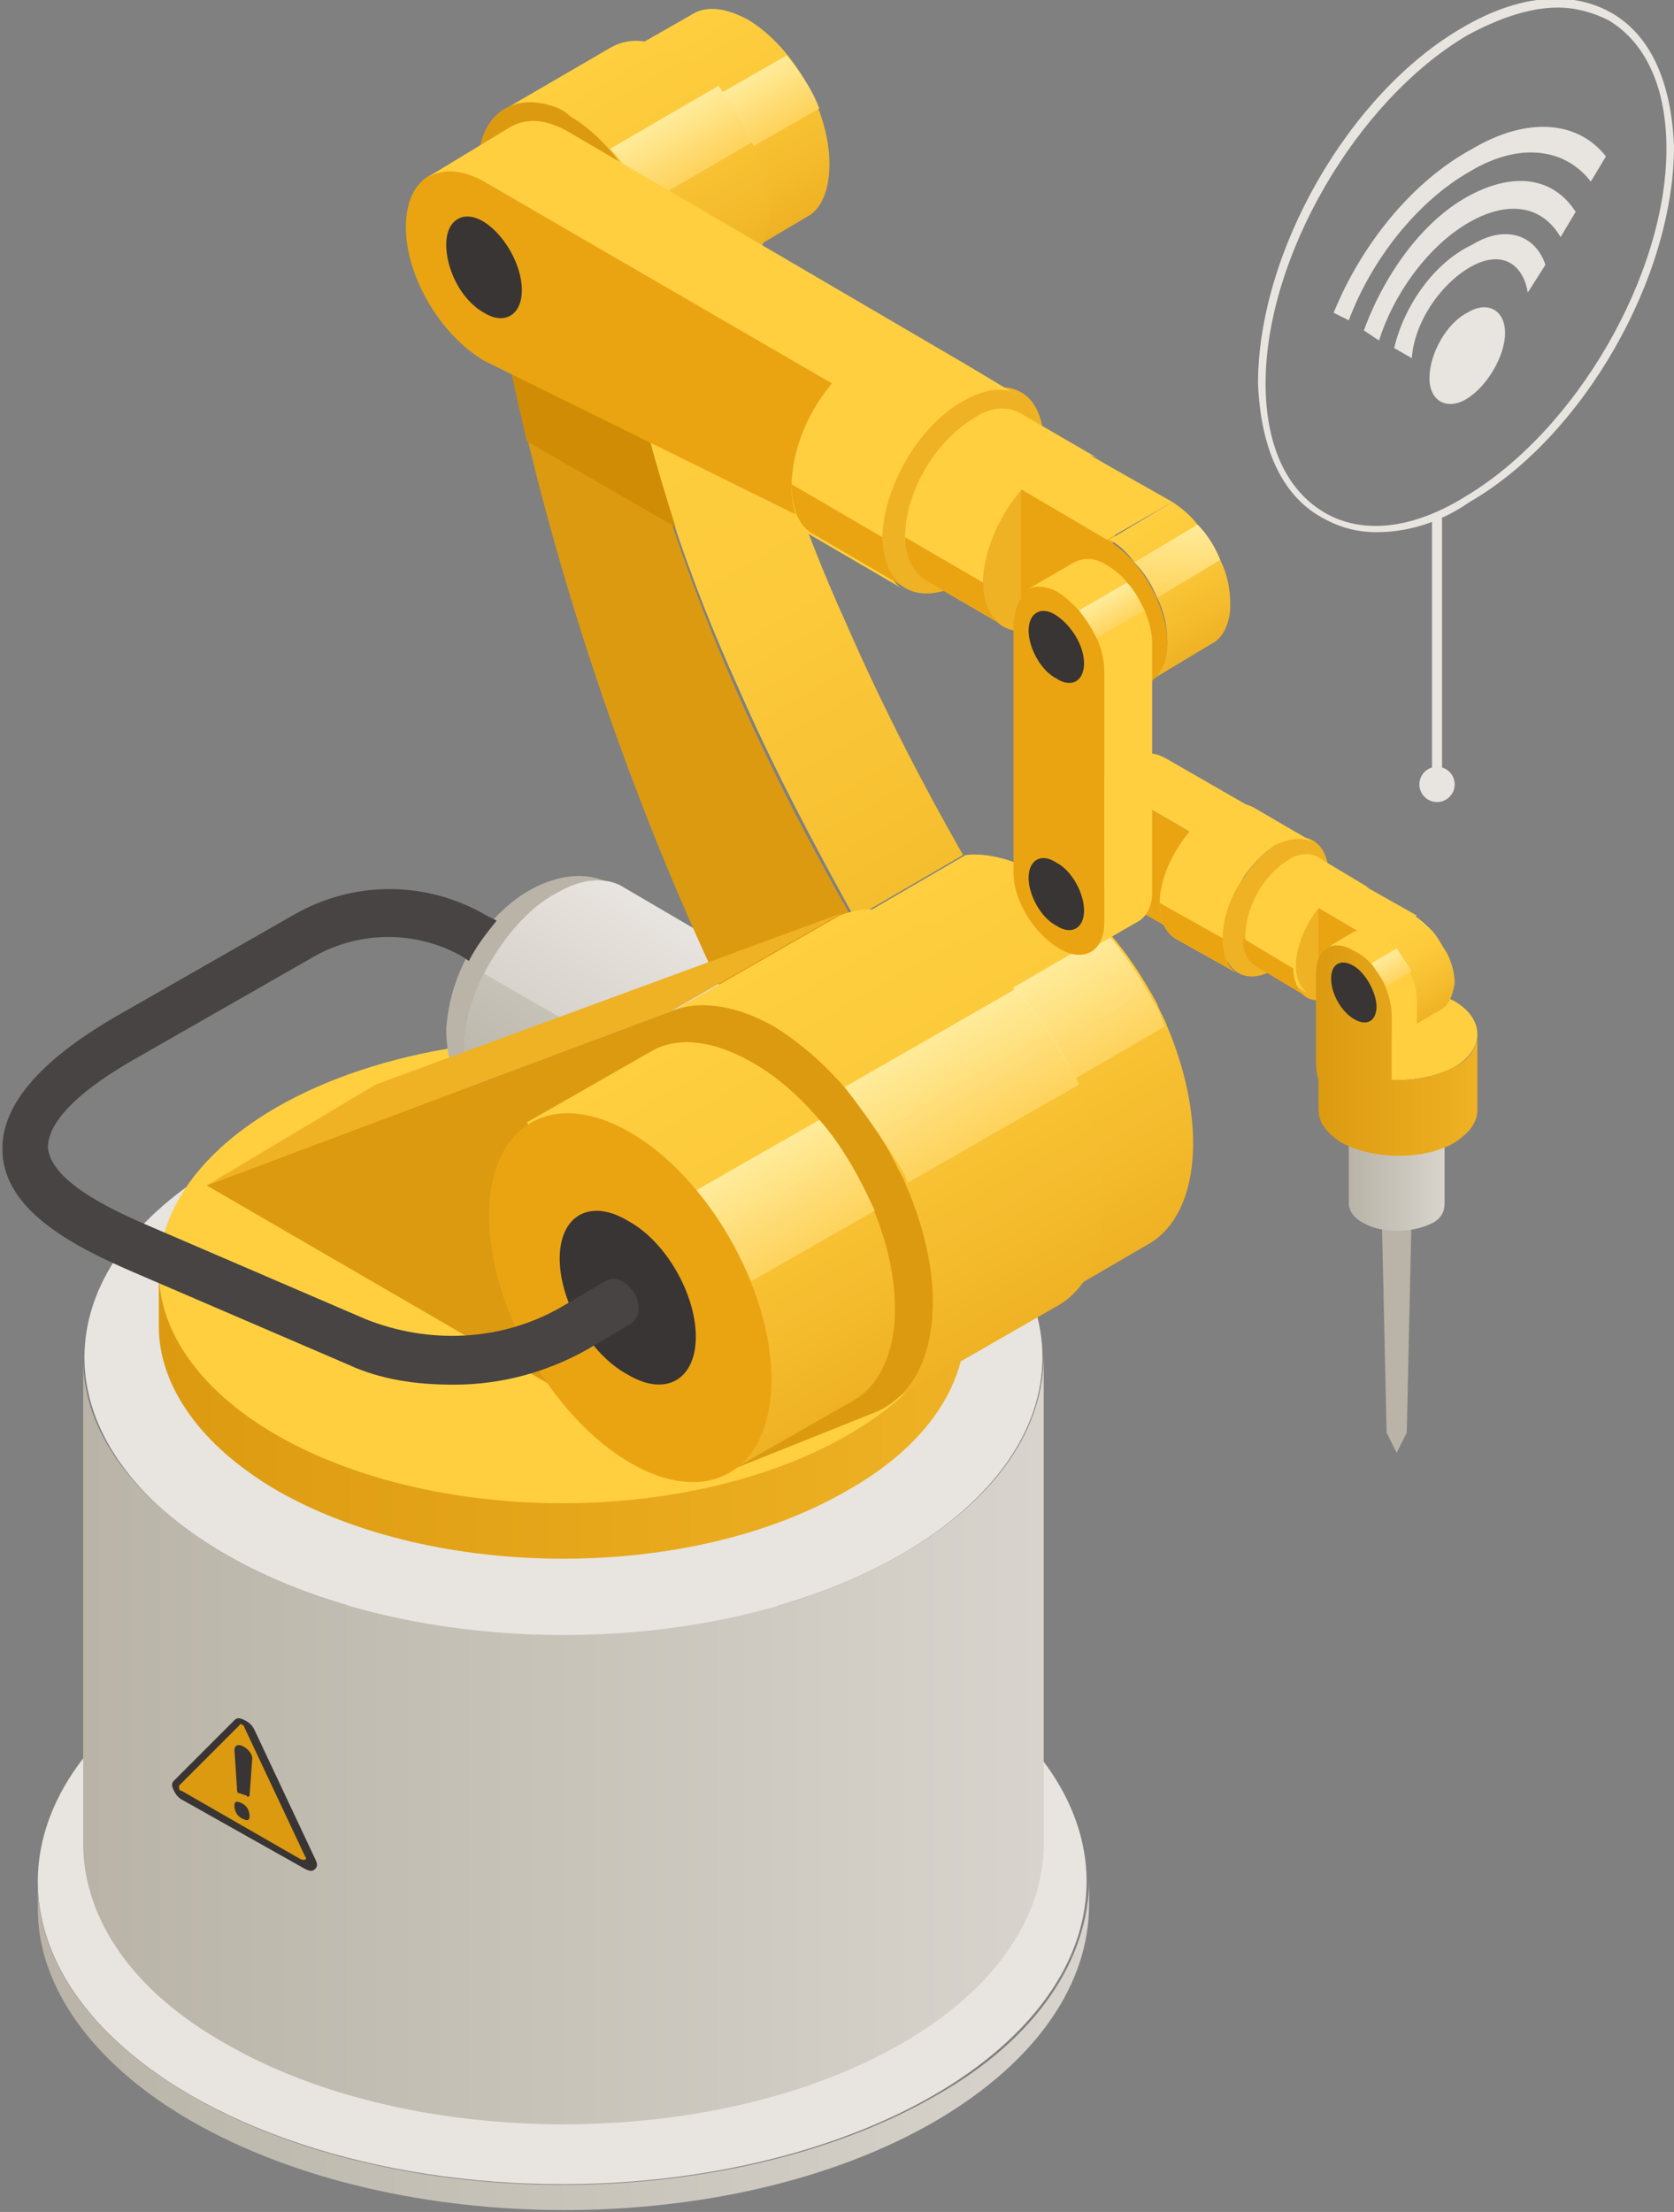 <svg version="1.1" xmlns="http://www.w3.org/2000/svg" xmlns:xlink="http://www.w3.org/1999/xlink" x="0px" y="0px"
	 viewBox="0 0 66.4 87.7" style="enable-background:new 0 0 66.4 87.7;" xml:space="preserve">
<rect x="0" y="0" width="66.4" height="87.7" fill="#808080" stroke="none"/>
<style type="text/css">
	.st01_1{fill:#E8E4DF;}
	.st11_1{fill:url(#Cylinder_body_1_);}
	.st21_1{fill:url(#Cylinder_body_2_);}
	.st31_1{fill:url(#SVGID_1_);}
	.st41_1{fill:#FFCF40;}
	.st51_1{fill:#B9B4A7;}
	.st61_1{fill:url(#SVGID_2_2_);}
	.st71_1{fill:#D1CCC3;}
	.st81_1{fill:url(#SVGID_3_);}
	.st91_1{fill:url(#SVGID_4_);}
	.st101_1{fill:url(#SVGID_5_);}
	.st111_1{fill:url(#SVGID_6_);}
	.st121_1{opacity:0.9;fill:url(#SVGID_7_);}
	.st131_1{fill:#DC9A11;}
	.st141_1{fill:#383534;}
	.st151_1{enable-background:new    ;}
	.st161_1{fill:url(#SVGID_8_);}
	.st171_1{fill:url(#SVGID_9_);}
	.st181_1{fill:url(#SVGID_10_);}
	.st191_1{fill:#D18C05;}
	.st201_1{opacity:0.9;fill:url(#SVGID_11_);}
	.st211_1{opacity:0.9;fill:url(#SVGID_12_);}
	.st221_1{fill:#EFB224;}
	.st231_1{fill:url(#SVGID_13_);}
	.st241_1{opacity:0.9;fill:url(#SVGID_14_);}
	.st251_1{fill:url(#SVGID_15_);}
	.st261_1{opacity:0.9;fill:url(#SVGID_16_);}
	.st271_1{fill:#EAA412;}
	.st281_1{fill:url(#SVGID_17_);}
	.st291_1{opacity:0.9;fill:url(#SVGID_18_);}
	.st301_1{opacity:0.9;fill:url(#SVGID_19_);}
	.st311_1{fill:#474443;}
	.st321_1{fill:url(#SVGID_20_);}
	.st331_1{fill:url(#Cylinder_body_3_1);}
	.st341_1{fill:url(#SVGID_21_);}
	.st351_1{fill:url(#SVGID_22_);}
	.st361_1{opacity:0.9;fill:url(#SVGID_23_);}
</style>
<g id="_x34__1_">
	<g id="_x34_">
		<g id="Axonometric_Cylinder_31_">
			<ellipse id="Cylinder_face_189_" class="st01_1" cx="22.3" cy="74.6" rx="20.8" ry="12"/>
			<linearGradient id="Cylinder_body_1_" gradientUnits="userSpaceOnUse" x1="1.502" y1="81.107" x2="43.157" y2="81.107">
				<stop  offset="0" style="stop-color:#B9B4A7"/>
				<stop  offset="1" style="stop-color:#D8D3CC"/>
			</linearGradient>
			<path id="Cylinder_body_161_" class="st11_1" d="M43.2,74.5v1c0,3.1-2,6.2-6.1,8.6c-8.1,4.7-21.3,4.7-29.5,0c-4-2.3-6.1-5.4-6.1-8.4
				v-1c0,3,2.1,6.1,6.1,8.4c8.1,4.7,21.3,4.7,29.5,0C41.2,80.8,43.2,77.6,43.2,74.5z"/>
		</g>
		<g id="Axonometric_Cylinder_30_">
			<path id="Cylinder_face_188_" class="st01_1" d="M35.8,61.6c-7.4,4.3-19.5,4.3-26.9,0c-7.4-4.3-7.4-11.3,0-15.5s19.5-4.3,26.9,0
				C43.2,50.3,43.2,57.3,35.8,61.6z"/>
			<linearGradient id="Cylinder_body_2_" gradientUnits="userSpaceOnUse" x1="3.295" y1="68.964" x2="41.364" y2="68.964">
				<stop  offset="0" style="stop-color:#B9B4A7"/>
				<stop  offset="1" style="stop-color:#D8D3CC"/>
			</linearGradient>
			<path id="Cylinder_body_160_" class="st21_1" d="M41.4,53.7v19.4c0,2.8-1.8,5.7-5.6,7.9c-7.4,4.3-19.5,4.3-26.9,0
				c-3.7-2.1-5.5-4.9-5.6-7.7V53.9c0,2.8,1.9,5.5,5.6,7.7c7.4,4.3,19.5,4.3,26.9,0C39.6,59.4,41.4,56.6,41.4,53.7z"/>
		</g>
		<g id="Axonometric_Cylinder_29_">
			<linearGradient id="SVGID_1_" gradientUnits="userSpaceOnUse" x1="6.317" y1="56.041" x2="38.342" y2="56.041">
				<stop  offset="0" style="stop-color:#DC9A11"/>
				<stop  offset="1" style="stop-color:#EFB224"/>
			</linearGradient>
			<path class="st31_1" d="M6.3,50.5v2.1c0,2.3,1.6,4.7,4.7,6.5c6.3,3.6,16.4,3.6,22.6,0c3.2-1.8,4.7-4.2,4.7-6.6v-2.1L6.3,50.5z"/>
			<ellipse id="Cylinder_face_187_" class="st41_1" cx="22.3" cy="50.4" rx="16" ry="9.2"/>
		</g>
		<g>
			<path class="st51_1" d="M21,35.3c-1.1,0.6-3.1,2.5-3.3,5.5c0,2.2,1.2,3,1.7,3.3c0,0,4.5-9.2,5.2-8.8C23.9,34.7,22.6,34.4,21,35.3z"
				/>
			<radialGradient id="SVGID_2_2_" cx="36.11" cy="42.785" r="9.547" gradientUnits="userSpaceOnUse">
				<stop  offset="0" style="stop-color:#E8E4DF"/>
				<stop  offset="1" style="stop-color:#D8D3CC"/>
			</radialGradient>
			<path class="st61_1" d="M36.9,42.3c-0.6-0.4-1.5-0.3-2.5,0.2c-2,1.1-3.7,3.9-3.7,6.2c0,1.2,0.4,2,1.1,2.4c0.8,0.4,2,0.7,3.6-0.1
				C38.2,49.5,40.1,44.4,36.9,42.3z"/>
			<path class="st71_1" d="M35.8,45.1c-1.2,0.7-2.2,2.3-2.2,3.7c0,1.4,0.9,1.9,2.1,1.3c1.2-0.7,2.2-2.3,2.2-3.7
				C37.9,45,37,44.5,35.8,45.1z"/>
			<linearGradient id="SVGID_3_" gradientUnits="userSpaceOnUse" x1="29.466" y1="37.96" x2="24.316" y2="46.879">
				<stop  offset="0" style="stop-color:#D8D3CC"/>
				<stop  offset="1" style="stop-color:#B9B4A7"/>
			</linearGradient>
			<path class="st81_1" d="M24.6,35.2c-0.6-0.4-1.5-0.3-2.5,0.2c-2,1.1-3.7,3.9-3.7,6.2c0,1.2,0.4,2,1.1,2.4l12.3,7.2
				c-0.7-0.4-1.1-1.2-1.1-2.4c0-2.3,1.7-5.1,3.7-6.2c1-0.5,1.9-0.6,2.5-0.2L24.6,35.2z"/>
			<linearGradient id="SVGID_4_" gradientUnits="userSpaceOnUse" x1="29.466" y1="37.96" x2="24.316" y2="46.879">
				<stop  offset="0" style="stop-color:#D8D3CC"/>
				<stop  offset="1" style="stop-color:#B9B4A7"/>
			</linearGradient>
			<path class="st91_1" d="M24.6,35.2c-0.6-0.4-1.5-0.3-2.5,0.2c-2,1.1-3.7,3.9-3.7,6.2c0,1.2,0.4,2,1.1,2.4l12.3,7.2
				c-0.7-0.4-1.1-1.2-1.1-2.4c0-2.3,1.7-5.1,3.7-6.2c1-0.5,1.9-0.6,2.5-0.2L24.6,35.2z"/>
			<linearGradient id="SVGID_5_" gradientUnits="userSpaceOnUse" x1="29.471" y1="37.963" x2="26.624" y2="42.893">
				<stop  offset="0" style="stop-color:#E8E4DF"/>
				<stop  offset="1" style="stop-color:#D8D3CC"/>
			</linearGradient>
			<path class="st101_1" d="M22.1,35.4c-1.2,0.6-2.2,1.9-2.9,3.2l12.3,7.1c0.7-1.3,1.7-2.5,2.9-3.2c1-0.5,1.9-0.6,2.5-0.2l-12.3-7.2
				C24,34.8,23.1,34.8,22.1,35.4z"/>
		</g>
		<g>
			<g id="Axonometric_Cylinder_32_">
				<linearGradient id="SVGID_6_" gradientUnits="userSpaceOnUse" x1="27.091" y1="0.756" x2="31.709" y2="8.756">
					<stop  offset="0" style="stop-color:#FFCF40"/>
					<stop  offset="0.364" style="stop-color:#FCCA3B"/>
					<stop  offset="0.823" style="stop-color:#F3BA2C"/>
					<stop  offset="1" style="stop-color:#EFB224"/>
				</linearGradient>
				<path class="st111_1" d="M29.7,0.8c-0.9-0.5-1.7-0.6-2.3-0.2l-2.8,1.6l4.7,8L32,8.6c0.6-0.3,0.9-1.1,0.9-2.1
					C32.9,4.4,31.5,1.9,29.7,0.8z"/>
				<linearGradient id="SVGID_7_" gradientUnits="userSpaceOnUse" x1="29.84" y1="2.944" x2="31.073" y2="5.078">
					<stop  offset="0" style="stop-color:#FFEFA5"/>
					<stop  offset="1" style="stop-color:#FFD561"/>
				</linearGradient>
				<path class="st121_1" d="M31.2,2.2l-2.8,1.6c0.5,0.6,1,1.4,1.3,2.1l2.8-1.6C32.2,3.5,31.7,2.8,31.2,2.2z"/>
				<path id="Cylinder_face_191_" class="st131_1" d="M30.1,8.1c0,2.1-1.5,2.9-3.3,1.9c-1.8-1-3.3-3.6-3.3-5.7c0-2.1,1.5-2.9,3.3-1.9
					C28.6,3.5,30.1,6,30.1,8.1z"/>
				<path id="Cylinder_face_190_" class="st141_1" d="M28.4,7.1c0,1-0.7,1.4-1.5,0.9c-0.9-0.5-1.5-1.7-1.5-2.7c0-1,0.7-1.4,1.5-0.9
					C27.7,4.9,28.4,6.1,28.4,7.1z"/>
			</g>
			<g class="st151_1">
				<linearGradient id="SVGID_8_" gradientUnits="userSpaceOnUse" x1="25.369" y1="12.932" x2="37.661" y2="34.224">
					<stop  offset="0" style="stop-color:#FFCF40"/>
					<stop  offset="0.503" style="stop-color:#FCCA3B"/>
					<stop  offset="1" style="stop-color:#F5BE2F"/>
				</linearGradient>
				<path class="st161_1" d="M33.6,24.8c-2-4.4-3.6-9.2-4.5-14l-4.3,2.5c0.9,4.9,2.5,9.6,4.5,14c1.4,3.2,3,6.2,4.6,9.1l4.3-2.5
					C36.6,31.1,35,28,33.6,24.8z"/>
				<linearGradient id="SVGID_9_" gradientUnits="userSpaceOnUse" x1="37.073" y1="34.547" x2="45.571" y2="49.267">
					<stop  offset="0" style="stop-color:#FFCF40"/>
					<stop  offset="0.364" style="stop-color:#FCCA3B"/>
					<stop  offset="0.823" style="stop-color:#F3BA2C"/>
					<stop  offset="1" style="stop-color:#EFB224"/>
				</linearGradient>
				<path class="st171_1" d="M46.3,40.7c-0.1-0.3-0.3-0.6-0.4-0.9c-0.6-1.1-1.2-2-1.9-2.8c-0.8-1-1.8-1.7-2.7-2.3c-1-0.6-2.1-0.9-3-0.8
					L34,36.4l7.3,15.4l4.3-2.5C47.6,48.1,47.9,44.5,46.3,40.7z"/>
				<linearGradient id="SVGID_10_" gradientUnits="userSpaceOnUse" x1="23.479" y1="2.327" x2="28.573" y2="11.149">
					<stop  offset="0" style="stop-color:#FFCF40"/>
					<stop  offset="0.364" style="stop-color:#FCCA3B"/>
					<stop  offset="0.823" style="stop-color:#F3BA2C"/>
					<stop  offset="1" style="stop-color:#EFB224"/>
				</linearGradient>
				<path class="st181_1" d="M30.4,7.5c-0.1-0.6-0.3-1.3-0.6-1.9c-0.4-0.8-0.8-1.6-1.4-2.2c-0.5-0.5-1-1-1.6-1.3
					c-0.2-0.1-0.5-0.2-0.7-0.3c-0.7-0.3-1.4-0.2-1.9,0.1l-4.3,2.5l5.1,8.8l4.3-2.5C30.3,10.2,30.7,9,30.4,7.5z"/>
				<g>
					<path class="st131_1" d="M22.6,4.6c1.7,1,3.2,3.2,3.5,5.4c0.3,1.7-0.3,3-1.4,3.3c1.6,8.4,5.2,16.3,9.1,23.1c0.9-0.1,2,0.2,3,0.8
						c1.7,1,3.4,2.8,4.6,5.1c2.2,4.2,1.9,8.5-0.6,9.6c-1.2,0.5-2.6,0.2-4-0.6c-1.7-1-3.4-2.8-4.6-5.1C21.1,26.5,19.2,8.3,19,7.3
						c-0.3-2.4,1-3.7,2.9-3.1C22.2,4.3,22.4,4.4,22.6,4.6z"/>
				</g>
				<path class="st191_1" d="M24.8,13.3l-5.8-6c0,0.4,0.5,4.3,1.9,10.2l5.9,3.4C26,18.4,25.3,15.9,24.8,13.3z"/>
				<g>
					<linearGradient id="SVGID_11_" gradientUnits="userSpaceOnUse" x1="41.88" y1="38.157" x2="44.095" y2="41.995">
						<stop  offset="0" style="stop-color:#FFEFA5"/>
						<stop  offset="1" style="stop-color:#FFD561"/>
					</linearGradient>
					<path class="st201_1" d="M45.8,39.8c-0.6-1.1-1.2-2-1.9-2.8l-4.3,2.5c0.7,0.8,1.4,1.8,1.9,2.8c0.2,0.3,0.3,0.6,0.4,0.9l4.3-2.5
						C46.1,40.4,46,40.1,45.8,39.8z"/>
					<linearGradient id="SVGID_12_" gradientUnits="userSpaceOnUse" x1="26.413" y1="4.61" x2="27.72" y2="6.874">
						<stop  offset="0" style="stop-color:#FFEFA5"/>
						<stop  offset="1" style="stop-color:#FFD561"/>
					</linearGradient>
					<path class="st211_1" d="M28.5,3.4l-4.3,2.5c0.6,0.6,1,1.4,1.4,2.2l4.3-2.5C29.5,4.8,29,4.1,28.5,3.4z"/>
				</g>
			</g>
		</g>
		<g class="st151_1">
			<polygon class="st221_1" points="14.9,43 8.2,47 26.6,40.1 33.4,36.2 			"/>
			<linearGradient id="SVGID_13_" gradientUnits="userSpaceOnUse" x1="31.852" y1="37.049" x2="40.783" y2="52.518">
				<stop  offset="0" style="stop-color:#FFCF40"/>
				<stop  offset="0.364" style="stop-color:#FCCA3B"/>
				<stop  offset="0.823" style="stop-color:#F3BA2C"/>
				<stop  offset="1" style="stop-color:#EFB224"/>
			</linearGradient>
			<path class="st231_1" d="M42.7,43c-0.1-0.3-0.2-0.5-0.4-0.8c-0.6-1.1-1.3-2.2-2.1-3c-0.9-1-1.8-1.8-2.8-2.3
				c-1.4-0.8-2.9-1.1-4.1-0.6l-6.8,3.9c1.2-0.5,2.6-0.2,4.1,0.6c1,0.6,1.9,1.3,2.8,2.3c0.8,0.9,1.5,1.9,2.1,3
				c0.1,0.3,0.3,0.5,0.4,0.8c1.7,3.9,1.4,7.6-0.8,8.8l6.8-3.9C44.1,50.6,44.4,46.9,42.7,43z"/>
			<path class="st131_1" d="M35.5,46.1c-1.2-2.4-3-4.3-4.8-5.4c-1.4-0.8-2.9-1.1-4.1-0.6L8.2,47l20,11.6l6.5-2.6
				C37.4,54.9,37.8,50.5,35.5,46.1z"/>
		</g>
		<linearGradient id="SVGID_14_" gradientUnits="userSpaceOnUse" x1="36.967" y1="41.044" x2="39.261" y2="45.016">
			<stop  offset="0" style="stop-color:#FFEFA5"/>
			<stop  offset="1" style="stop-color:#FFD561"/>
		</linearGradient>
		<path class="st241_1" d="M33.5,43.1l6.8-3.9c0.8,0.9,1.5,1.9,2.1,3c0.1,0.3,0.3,0.5,0.4,0.8l-6.8,3.9c-0.1-0.3-0.2-0.5-0.4-0.8
			C34.9,45,34.2,44,33.5,43.1L33.5,43.1z"/>
		<g id="Axonometric_Cylinder_28_">
			<linearGradient id="SVGID_15_" gradientUnits="userSpaceOnUse" x1="25.374" y1="41.958" x2="33.36" y2="55.79">
				<stop  offset="0" style="stop-color:#FFCF40"/>
				<stop  offset="0.364" style="stop-color:#FCCA3B"/>
				<stop  offset="0.823" style="stop-color:#F3BA2C"/>
				<stop  offset="1" style="stop-color:#EFB224"/>
			</linearGradient>
			<path class="st251_1" d="M29.8,42.1c-1.6-0.9-3-1-4-0.4l-4.9,2.8L29,58.3l4.9-2.8c1-0.6,1.6-1.9,1.6-3.6
				C35.5,48.3,33,43.9,29.8,42.1z"/>
			<linearGradient id="SVGID_16_" gradientUnits="userSpaceOnUse" x1="30.128" y1="45.742" x2="32.258" y2="49.431">
				<stop  offset="0" style="stop-color:#FFEFA5"/>
				<stop  offset="1" style="stop-color:#FFD561"/>
			</linearGradient>
			<path class="st261_1" d="M32.5,44.4l-4.9,2.8c0.9,1.1,1.6,2.3,2.2,3.6l4.9-2.8C34.1,46.7,33.4,45.4,32.5,44.4z"/>
			<path id="Cylinder_face_186_" class="st271_1" d="M30.6,54.7c0,3.6-2.5,5.1-5.6,3.3c-3.1-1.8-5.6-6.2-5.6-9.8s2.5-5.1,5.6-3.3
				C28.1,46.7,30.6,51.1,30.6,54.7z"/>
			<path id="Cylinder_face_185_" class="st141_1" d="M27.6,53c0,1.7-1.2,2.4-2.7,1.5c-1.5-0.8-2.7-2.9-2.7-4.6c0-1.7,1.2-2.4,2.7-1.5
				C26.4,49.2,27.6,51.3,27.6,53z"/>
		</g>
		<g>
			<path class="st271_1" d="M19.2,7.2c-1.7-1-3.1-0.2-3.1,1.8c0,2,1.4,4.3,3.1,5.3L34,21.6l0.9-5.4L19.2,7.2z"/>
			<g id="Axonometric_Cylinder_27_">
				<path id="Cylinder_face_184_" class="st221_1" d="M35,21.3c0,2,1.4,2.8,3.2,1.8c1.7-1,3.2-3.4,3.2-5.5s-1.4-2.8-3.2-1.8
					C36.4,16.9,35,19.3,35,21.3z"/>
				<path class="st41_1" d="M38.4,14.5L22.5,5.2c-0.9-0.5-1.6-0.5-2.2-0.2L17,7c0.6-0.3,1.3-0.3,2.2,0.2l13.8,8c-1,1.2-1.6,2.7-1.6,4.1
					c0,1,0.3,1.7,0.9,2l3.6,2.1c-0.6-0.3-0.9-1-0.9-2c0-2,1.4-4.5,3.2-5.5c0.9-0.5,1.7-0.6,2.2-0.2L38.4,14.5z"/>
			</g>
			<path id="Cylinder_face_183_" class="st141_1" d="M20.7,11.5c0,1-0.7,1.4-1.5,0.9c-0.9-0.5-1.5-1.7-1.5-2.7s0.7-1.4,1.5-0.9
				C20,9.3,20.7,10.5,20.7,11.5z"/>
			<path class="st271_1" d="M35,21.3l-3.6-2.1c0,1,0.3,1.7,0.9,2l3.6,2.1C35.4,23,35,22.3,35,21.3z"/>
			<g>
				<g>
					<g id="Axonometric_Cylinder_26_">
						<path id="Cylinder_face_182_" class="st221_1" d="M39,23.1c0,1.7,1.2,2.4,2.7,1.6c1.5-0.9,2.7-2.9,2.7-4.7c0-1.7-1.2-2.4-2.7-1.6
							C40.2,19.3,39,21.4,39,23.1z"/>
						<path id="Cylinder_body_159_" class="st41_1" d="M43.6,18.2l-3.1-1.8c-0.5-0.3-1.2-0.3-1.9,0.2c-1.5,0.9-2.7,2.9-2.7,4.7
							c0,0.8,0.3,1.4,0.8,1.7l3.1,1.8c-0.5-0.3-0.8-0.9-0.8-1.7c0-1.7,1.2-3.8,2.7-4.7C42.4,18,43.1,17.9,43.6,18.2z"/>
						<path class="st271_1" d="M39,23.1l-3.1-1.8c0,0.8,0.3,1.4,0.8,1.7l3.1,1.8C39.3,24.5,39,23.9,39,23.1z"/>
					</g>
				</g>
				<g>
					<polygon class="st41_1" points="40.5,16.5 40.5,19.4 43.9,21.4 46.5,19.9 					"/>
					<linearGradient id="SVGID_17_" gradientUnits="userSpaceOnUse" x1="44.845" y1="20.847" x2="47.698" y2="25.79">
						<stop  offset="0" style="stop-color:#FFCF40"/>
						<stop  offset="0.364" style="stop-color:#FCCA3B"/>
						<stop  offset="0.823" style="stop-color:#F3BA2C"/>
						<stop  offset="1" style="stop-color:#EFB224"/>
					</linearGradient>
					<path class="st281_1" d="M48.4,22.2c-0.2-0.5-0.5-1-0.9-1.4c-0.3-0.4-0.7-0.7-1-0.9l-2.5,1.5c0.4,0.2,0.7,0.5,1,0.9
						c0.4,0.4,0.7,0.9,0.9,1.4c0.3,0.6,0.4,1.2,0.4,1.8c0,0.7-0.3,1.3-0.7,1.5l2.5-1.5c0.4-0.2,0.7-0.8,0.7-1.5
						C48.8,23.4,48.7,22.8,48.4,22.2z"/>
					<path class="st271_1" d="M43.9,21.4l-3.4-2v5.5l3.4,2c1.3,0.8,2.4,0.1,2.4-1.4C46.3,24,45.2,22.1,43.9,21.4z"/>
				</g>
				<linearGradient id="SVGID_18_" gradientUnits="userSpaceOnUse" x1="46.684" y1="20.784" x2="46.684" y2="23.709">
					<stop  offset="0" style="stop-color:#FFEFA5"/>
					<stop  offset="1" style="stop-color:#FFD561"/>
				</linearGradient>
				<path class="st291_1" d="M47.5,20.8L45,22.3c0.4,0.4,0.7,0.9,0.9,1.4l2.5-1.5C48.2,21.7,47.9,21.2,47.5,20.8z"/>
			</g>
			<g>
				<g>
					<path class="st41_1" d="M50.3,32.4l-4-2.3c-0.5-0.3-1-0.3-1.3-0.1l-2,1.2c0.3-0.2,0.8-0.2,1.3,0.1l5,2.9L50.3,32.4z"/>
					<path class="st271_1" d="M44.3,31.3c-1-0.6-1.9-0.1-1.9,1.1c0,1.2,0.8,2.6,1.9,3.2l5,2.9v-4.3L44.3,31.3z"/>
				</g>
				<g>
					<g id="Axonometric_Cylinder_25_">
						<path id="Cylinder_face_181_" class="st221_1" d="M48.5,37.2c0,1.4,1,1.9,2.1,1.2s2.1-2.3,2.1-3.7c0-1.4-1-1.9-2.1-1.2
							S48.5,35.9,48.5,37.2z"/>
						<path id="Cylinder_body_158_" class="st41_1" d="M52.1,33.4L49.7,32c-0.4-0.2-0.9-0.2-1.5,0.1C47,32.8,46,34.5,46,35.8
							c0,0.7,0.2,1.1,0.6,1.4l2.5,1.4c-0.4-0.2-0.6-0.7-0.6-1.4c0-1.4,1-3,2.1-3.7C51.2,33.2,51.7,33.2,52.1,33.4z"/>
						<path class="st271_1" d="M48.5,37.2L46,35.8c0,0.7,0.2,1.1,0.6,1.4l2.5,1.4C48.7,38.4,48.5,37.9,48.5,37.2z"/>
					</g>
				</g>
			</g>
			<g>
				<g>
					<g class="st151_1">
						<path class="st41_1" d="M45.4,24.2c-0.2-0.4-0.4-0.8-0.7-1.1c-0.2-0.3-0.5-0.5-0.8-0.7c-0.5-0.3-0.9-0.3-1.3-0.1l-1.9,1.1
							c0.3-0.2,0.8-0.2,1.3,0.1c0.3,0.2,0.5,0.4,0.8,0.7c0.3,0.3,0.5,0.7,0.7,1.1c0.2,0.4,0.3,0.9,0.3,1.3l0,9.9
							c0,0.6-0.2,1-0.5,1.1l1.9-1.1c0.3-0.2,0.5-0.6,0.5-1.1l0-9.9C45.7,25.1,45.6,24.7,45.4,24.2z"/>
						<g>
							<path class="st271_1" d="M42,23.6c1,0.6,1.8,1.9,1.8,3.1l0,9.9c0,1.1-0.8,1.6-1.8,1c-1-0.6-1.8-1.9-1.8-3l0-9.9
								C40.3,23.5,41,23,42,23.6z"/>
						</g>
					</g>
					<linearGradient id="SVGID_19_" gradientUnits="userSpaceOnUse" x1="43.778" y1="23.668" x2="44.416" y2="24.774">
						<stop  offset="0" style="stop-color:#FFEFA5"/>
						<stop  offset="1" style="stop-color:#FFD561"/>
					</linearGradient>
					<path class="st301_1" d="M42.8,24.2l1.9-1.1c0.3,0.3,0.5,0.7,0.7,1.1l-1.9,1.1C43.3,24.9,43.1,24.6,42.8,24.2L42.8,24.2z"/>
				</g>
				<path id="Cylinder_face_180_" class="st141_1" d="M43,26.3c0,0.7-0.5,1-1.1,0.6c-0.6-0.3-1.1-1.2-1.1-1.9c0-0.7,0.5-1,1.1-0.6
					C42.5,24.8,43,25.6,43,26.3z"/>
				<path id="Cylinder_face_179_" class="st141_1" d="M43,36.1c0,0.7-0.5,1-1.1,0.6c-0.6-0.3-1.1-1.2-1.1-1.9s0.5-1,1.1-0.6
					C42.5,34.5,43,35.4,43,36.1z"/>
			</g>
		</g>
		<path class="st311_1" d="M24,50.8l-1.7,1c-2.4,1.4-5.3,1.5-7.8,0.5l-8.6-3.7c-2.6-1.1-3.9-2.1-4-3.1c0-0.6,0.4-1.8,3.6-3.6l7-4
			c1.8-1,4-1,5.8,0l0.3,0.2c0.3-0.6,0.7-1.1,1.1-1.6l-0.4-0.2c-2.4-1.4-5.3-1.4-7.7,0l-7,4c-3.1,1.8-4.6,3.6-4.5,5.4
			c0.1,2.3,2.8,3.7,5.1,4.7l8.6,3.7c1.3,0.6,2.7,0.8,4.2,0.8c1.9,0,3.7-0.5,5.3-1.4l1.7-1C25.9,51.9,24.8,50.3,24,50.8z"/>
		<g>
			<g>
				<path class="st141_1" d="M12.1,74.1c0.2,0.1,0.3,0.1,0.4,0c0.1-0.1,0.1-0.2,0-0.4l-2.4-5.1c-0.1-0.2-0.2-0.3-0.4-0.4
					c-0.2-0.1-0.3-0.1-0.4,0l-2.4,2.4c-0.1,0.1-0.1,0.2,0,0.4c0.1,0.2,0.2,0.3,0.4,0.4L12.1,74.1z"/>
				<path class="st131_1" d="M12.1,73.6l-2.4-5.1c0-0.1-0.2-0.2-0.2-0.1l-2.4,2.4c0,0.1,0,0.2,0.1,0.2l4.7,2.7
					C12.1,73.8,12.2,73.7,12.1,73.6z"/>
				<path class="st141_1" d="M9.5,71.1c-0.1,0-0.1-0.1-0.1-0.2l-0.1-1.5c0-0.5,0.8,0,0.7,0.4l-0.1,1.4c0,0-0.1,0.1-0.1,0L9.5,71.1z
					 M9.3,71.6c0,0.2,0.1,0.4,0.3,0.5c0.2,0.1,0.3,0.1,0.3-0.1c0-0.2-0.1-0.4-0.3-0.5C9.4,71.4,9.3,71.4,9.3,71.6z"/>
			</g>
		</g>
		<g>
			<g>
				<path class="st51_1" d="M55.4,47.2c-0.3,0-0.6,0.3-0.6,0.6l0.2,9l0.4,0.8l0.4-0.8l0.2-9C56,47.5,55.7,47.2,55.4,47.2z"/>
				<linearGradient id="SVGID_20_" gradientUnits="userSpaceOnUse" x1="53.515" y1="45.957" x2="57.288" y2="45.957">
					<stop  offset="0" style="stop-color:#B9B4A7"/>
					<stop  offset="1" style="stop-color:#D8D3CC"/>
				</linearGradient>
				<path class="st321_1" d="M57.3,43.1l-3.8,0l0,4.6c0,0.3,0.2,0.6,0.6,0.8c0.7,0.4,1.9,0.4,2.7,0c0.4-0.2,0.5-0.5,0.5-0.8L57.3,43.1z
					"/>
				<g>
					<g id="Axonometric_Cylinder_34_">
						<path id="Cylinder_face_195_" class="st41_1" d="M53.2,42.3c-1.2-0.7-1.2-1.9,0-2.6c1.2-0.7,3.2-0.7,4.5,0c1.2,0.7,1.2,1.9,0,2.6
							C56.4,43,54.4,43,53.2,42.3z"/>
						<linearGradient id="Cylinder_body_3_1" gradientUnits="userSpaceOnUse" x1="52.265" y1="43.418" x2="58.564" y2="43.418">
							<stop  offset="0" style="stop-color:#DC9A11"/>
							<stop  offset="1" style="stop-color:#EFB224"/>
						</linearGradient>
						<path id="Cylinder_body_167_" class="st331_1" d="M58.6,41v3c0,0.5-0.3,0.9-0.9,1.3c-1.2,0.7-3.2,0.7-4.5,0
							c-0.6-0.4-0.9-0.8-0.9-1.3v-3c0,0.5,0.3,0.9,0.9,1.3c1.2,0.7,3.2,0.7,4.5,0C58.3,42,58.6,41.5,58.6,41z"/>
					</g>
				</g>
			</g>
			<g>
				<g>
					<g id="Axonometric_Cylinder_45_">
						<path id="Cylinder_face_210_" class="st221_1" d="M51.3,38.4c0,1.1,0.8,1.6,1.7,1c1-0.6,1.7-1.9,1.7-3c0-1.1-0.8-1.6-1.7-1
							C52.1,35.9,51.3,37.3,51.3,38.4z"/>
						<path id="Cylinder_body_169_" class="st41_1" d="M54.3,35.2l-2-1.2c-0.3-0.2-0.8-0.2-1.2,0.1c-1,0.6-1.7,1.9-1.7,3
							c0,0.6,0.2,0.9,0.5,1.1l2,1.2c-0.3-0.2-0.5-0.6-0.5-1.1c0-1.1,0.8-2.5,1.7-3C53.5,35.1,54,35.1,54.3,35.2z"/>
						<path class="st271_1" d="M51.3,38.4l-2-1.2c0,0.6,0.2,0.9,0.5,1.1l2,1.2C51.5,39.3,51.3,38.9,51.3,38.4z"/>
					</g>
				</g>
				<g>
					<polygon class="st41_1" points="52.3,34.1 52.3,36 54.5,37.3 56.2,36.3 					"/>
					<linearGradient id="SVGID_21_" gradientUnits="userSpaceOnUse" x1="55.122" y1="36.947" x2="56.977" y2="40.16">
						<stop  offset="0" style="stop-color:#FFCF40"/>
						<stop  offset="0.364" style="stop-color:#FCCA3B"/>
						<stop  offset="0.823" style="stop-color:#F3BA2C"/>
						<stop  offset="1" style="stop-color:#EFB224"/>
					</linearGradient>
					<path class="st341_1" d="M57.4,37.8c-0.2-0.3-0.4-0.7-0.6-0.9c-0.2-0.2-0.4-0.4-0.7-0.6l-1.7,1c0.2,0.1,0.5,0.3,0.7,0.6
						c0.2,0.3,0.4,0.6,0.6,0.9c0.2,0.4,0.3,0.8,0.3,1.2c0,0.5-0.2,0.8-0.5,1l1.7-1c0.3-0.2,0.4-0.5,0.5-1
						C57.7,38.6,57.6,38.2,57.4,37.8z"/>
					<path class="st271_1" d="M54.5,37.3L52.3,36v3.6l2.2,1.3c0.9,0.5,1.5,0.1,1.5-0.9C56.1,39,55.4,37.8,54.5,37.3z"/>
				</g>
			</g>
			<g>
				<g>
					<g class="st151_1">
						<path class="st41_1" d="M55.9,38.5c-0.1-0.3-0.3-0.6-0.6-0.9c-0.2-0.2-0.4-0.4-0.6-0.5c-0.4-0.2-0.8-0.3-1.1-0.1l-1,0.6
							c0.3-0.2,0.6-0.1,1.1,0.1c0.2,0.1,0.5,0.3,0.6,0.5c0.2,0.3,0.4,0.6,0.6,0.9c0.2,0.4,0.3,0.8,0.3,1.1l0,2.6l1-0.6l0-2.6
							C56.2,39.3,56.1,38.9,55.9,38.5z"/>
						<linearGradient id="SVGID_22_" gradientUnits="userSpaceOnUse" x1="52.269" y1="40.382" x2="58.568" y2="40.382">
							<stop  offset="0" style="stop-color:#DC9A11"/>
							<stop  offset="1" style="stop-color:#EFB224"/>
						</linearGradient>
						<path class="st351_1" d="M53.7,37.7c-0.8-0.5-1.5-0.1-1.5,0.9l0,3.4c0,2.1,1.3,1.3,3,0.9l0-2.6C55.2,39.3,54.6,38.1,53.7,37.7z"
							/>
					</g>
					<linearGradient id="SVGID_23_" gradientUnits="userSpaceOnUse" x1="54.911" y1="37.904" x2="55.447" y2="38.832">
						<stop  offset="0" style="stop-color:#FFEFA5"/>
						<stop  offset="1" style="stop-color:#FFD561"/>
					</linearGradient>
					<path class="st361_1" d="M54.4,38.2l1-0.6c0.2,0.3,0.4,0.6,0.6,0.9l-1,0.6C54.8,38.8,54.6,38.5,54.4,38.2L54.4,38.2z"/>
				</g>
				<path id="Cylinder_face_209_" class="st141_1" d="M54.6,39.9c0,0.6-0.4,0.8-0.9,0.5c-0.5-0.3-0.9-1-0.9-1.6s0.4-0.8,0.9-0.5
					C54.2,38.6,54.6,39.4,54.6,39.9z"/>
			</g>
		</g>
	</g>
	<g>
		<g>
			<g>
				<g>
					<path class="st01_1" d="M54.6,21.1c-0.8,0-1.5-0.2-2.2-0.6c-1.6-0.9-2.4-2.8-2.5-5.3c0-5.2,3.6-11.5,8.1-14.1
						c2.2-1.3,4.3-1.5,5.9-0.6c1.6,0.9,2.4,2.8,2.5,5.3c0,5.2-3.6,11.5-8.1,14.1C57,20.8,55.7,21.1,54.6,21.1z M61.8,0.3
						c-1.1,0-2.3,0.4-3.6,1.1c-4.4,2.6-8,8.8-8,13.8c0,2.4,0.8,4.2,2.3,5.1c1.5,0.9,3.5,0.7,5.6-0.6c4.4-2.6,8-8.8,8-13.8
						c0-2.4-0.8-4.2-2.3-5.1C63.2,0.5,62.5,0.3,61.8,0.3z"/>
				</g>
			</g>
		</g>
		<path class="st01_1" d="M58.2,12.4c0.8-0.5,1.5-0.1,1.5,0.8c0,0.9-0.7,2.1-1.5,2.6c-0.8,0.5-1.5,0.1-1.5-0.8
			C56.7,14,57.4,12.8,58.2,12.4z M55.3,13.8l0.7,0.4c0.1-1.4,1.1-2.9,2.3-3.6c1.2-0.7,2.1-0.2,2.3,1l0.7-1.1
			c-0.4-1.2-1.6-1.6-2.9-0.8C56.9,10.4,55.7,12.1,55.3,13.8z M54.1,13.1l0.6,0.4c0.6-1.9,2-3.8,3.6-4.7c1.6-0.9,2.9-0.6,3.6,0.6
			l0.6-1C61.6,7,60,6.8,58.2,7.8C56.4,8.8,54.9,10.9,54.1,13.1z M52.9,12.4l0.6,0.3c0.9-2.4,2.7-4.7,4.8-5.9c2-1.2,3.8-0.9,4.8,0.4
			l0.6-1c-1.1-1.4-3.1-1.6-5.3-0.3C56,7.2,54,9.7,52.9,12.4z"/>
		<g>
			<path class="st01_1" d="M57,31.1c-0.1,0-0.2-0.1-0.2-0.2V20.6c0-0.1,0.1-0.2,0.2-0.2s0.2,0.1,0.2,0.2V31
				C57.1,31.1,57.1,31.1,57,31.1z"/>
		</g>
		<circle class="st01_1" cx="57" cy="31.1" r="0.7"/>
	</g>
</g>
</svg>
